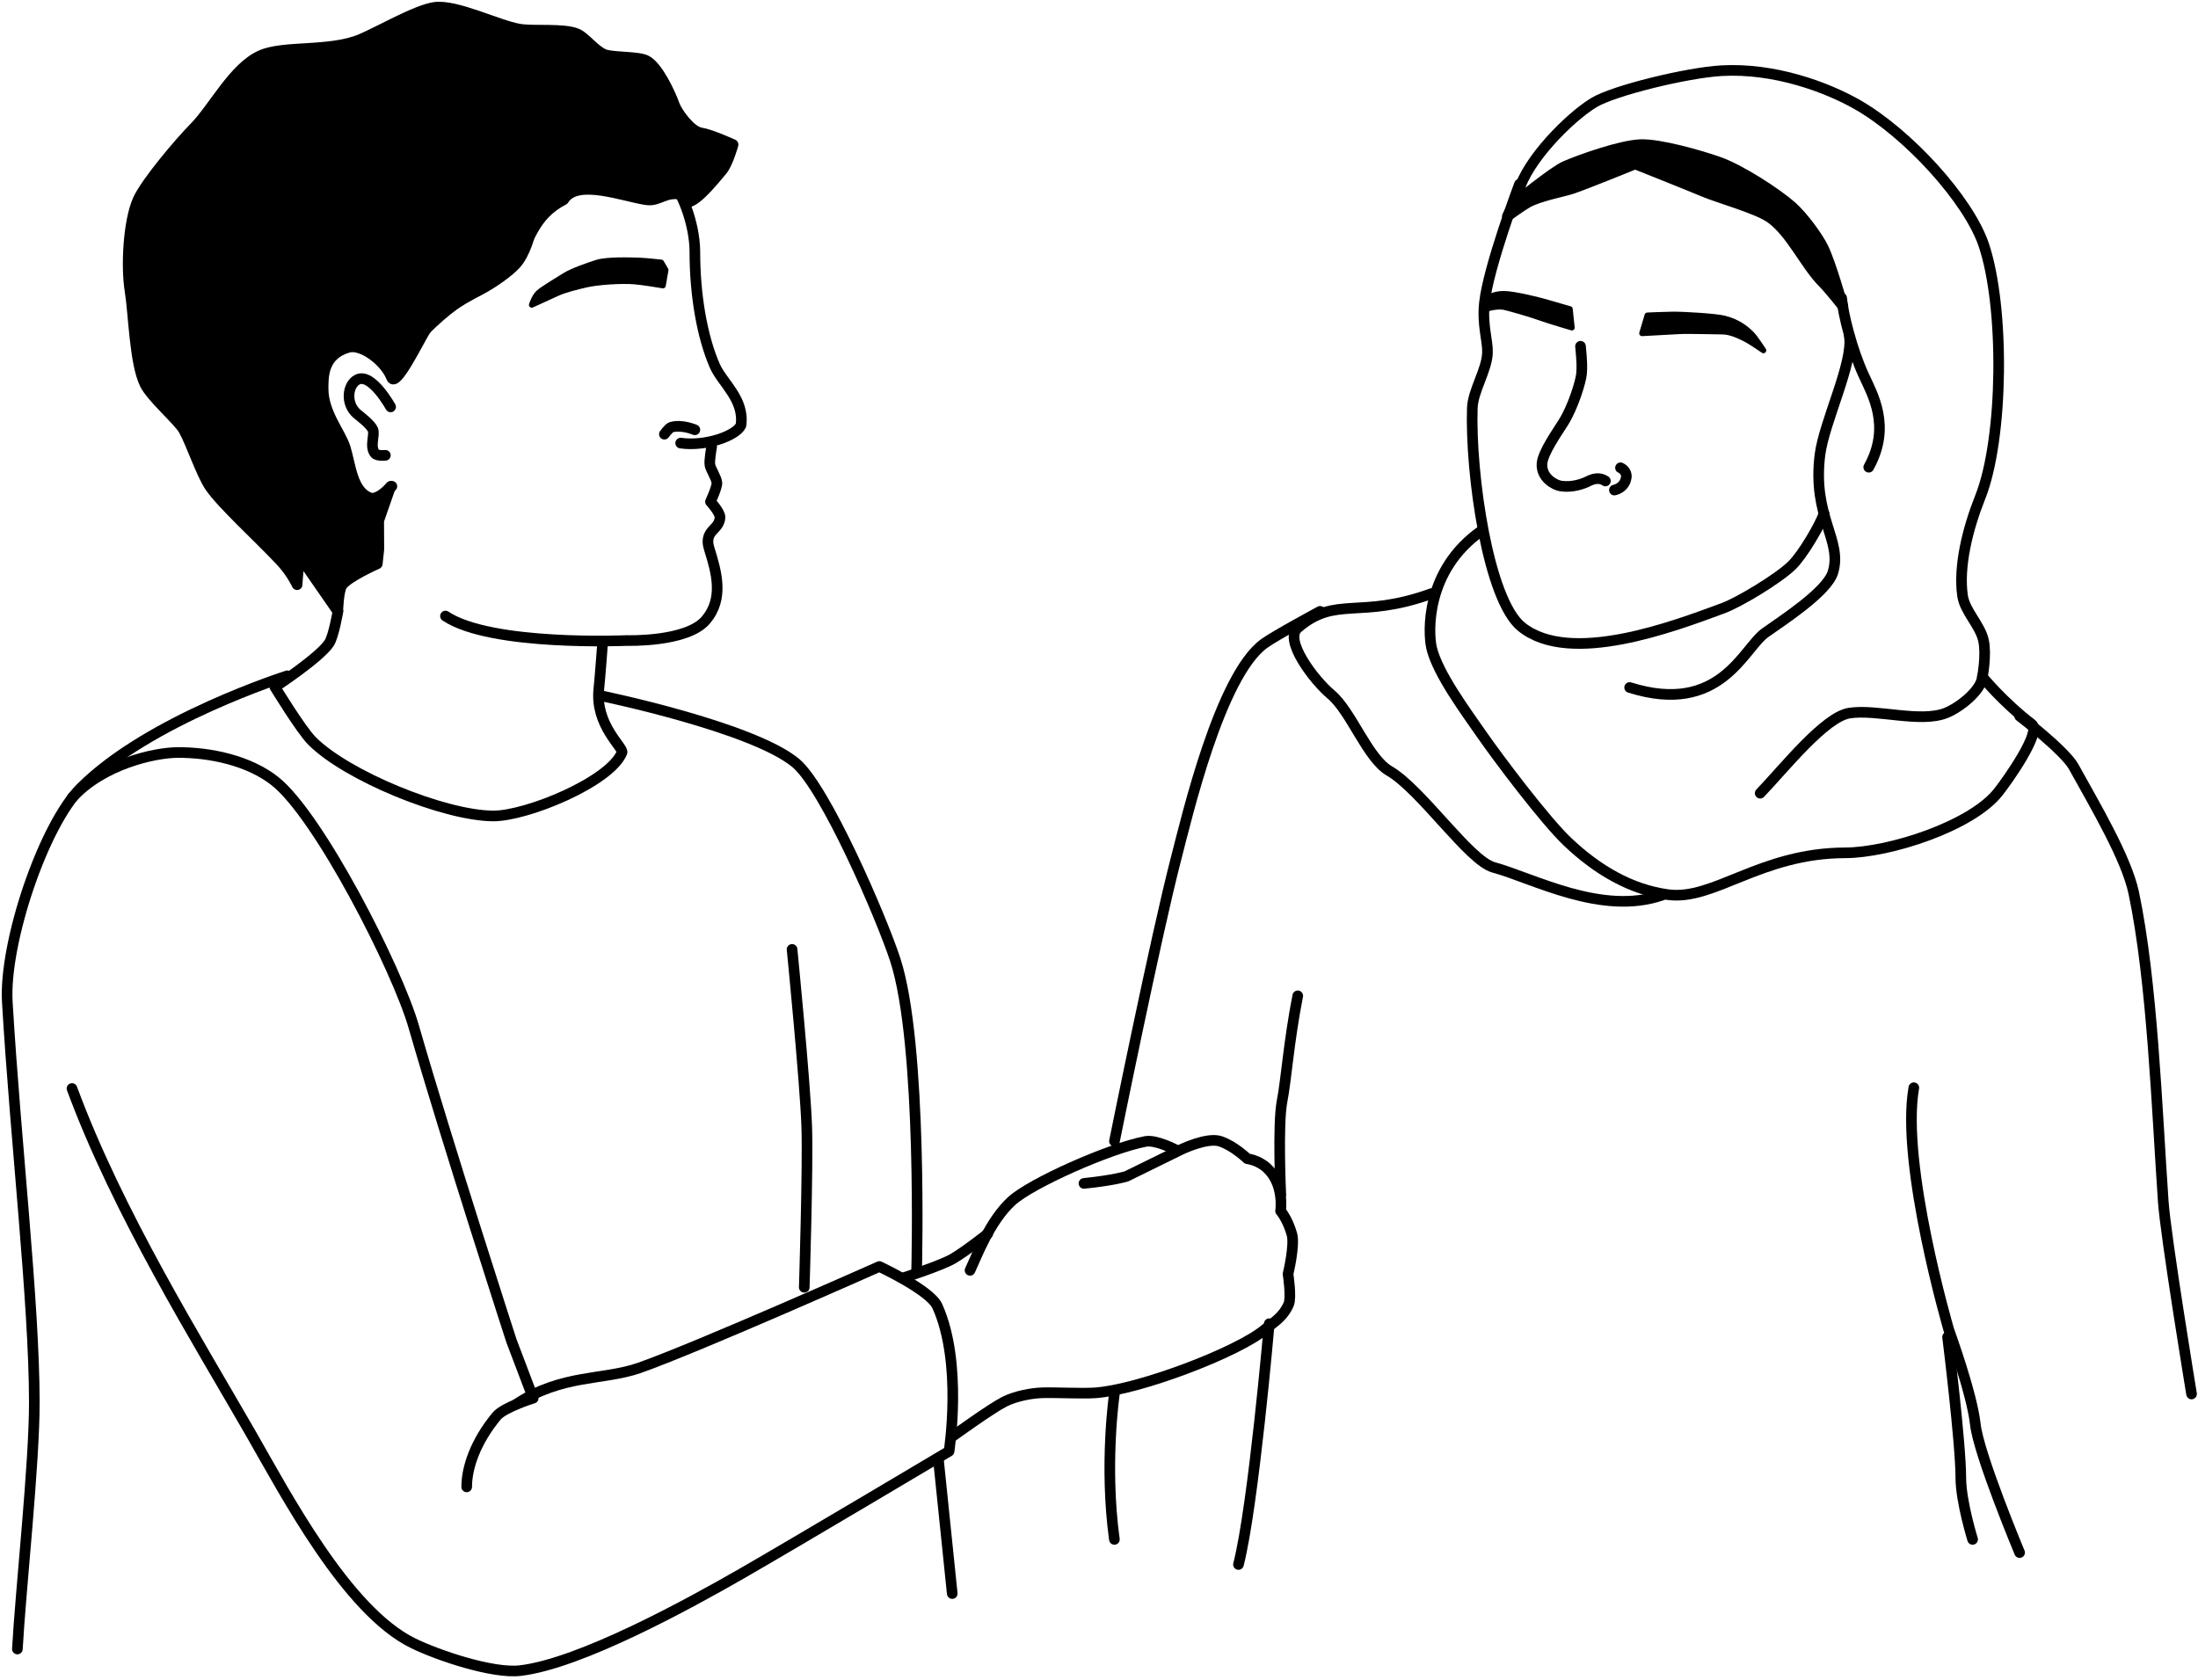 <svg width="310" height="237" viewBox="0 0 310 237" fill="none" xmlns="http://www.w3.org/2000/svg">
<path d="M179.011 186.712C179.011 186.712 176.791 212.382 174.671 220.672" stroke="black" stroke-width="1.5" stroke-miterlimit="10" stroke-linecap="round" stroke-linejoin="round"/>
<path d="M157.171 196.612C157.171 196.612 155.711 206.592 157.171 217.132" stroke="black" stroke-width="1.5" stroke-miterlimit="10" stroke-linecap="round" stroke-linejoin="round"/>
<path d="M274.681 188.592C274.681 188.592 276.541 203.492 276.551 208.492C276.561 211.802 278.211 217.132 278.211 217.132" stroke="black" stroke-width="1.5" stroke-miterlimit="10" stroke-linecap="round" stroke-linejoin="round"/>
<path d="M183.031 140.462C181.761 146.912 181.401 152.382 180.821 155.312C180.181 158.572 180.641 168.512 180.641 168.512" stroke="black" stroke-width="1.5" stroke-miterlimit="10" stroke-linecap="round" stroke-linejoin="round"/>
<path d="M132.371 206.052L134.301 224.772" stroke="black" stroke-width="1.5" stroke-miterlimit="10" stroke-linecap="round" stroke-linejoin="round"/>
<path d="M186.181 86.232C186.181 86.232 179.871 89.622 178.291 90.772C172.041 95.312 167.391 115.242 165.871 121.092C162.991 132.182 157.181 160.962 157.181 160.962" stroke="black" stroke-width="1.5" stroke-miterlimit="10" stroke-linecap="round" stroke-linejoin="round"/>
<path d="M165.861 162.202C165.861 162.202 163.071 160.712 161.551 161.002C156.451 161.972 145.441 166.882 142.691 169.392C139.581 172.232 137.721 177.252 136.811 179.182" stroke="black" stroke-width="1.5" stroke-miterlimit="10" stroke-linecap="round" stroke-linejoin="round"/>
<path d="M134.381 202.572C134.381 202.572 139.731 198.692 141.641 197.722C143.331 196.862 145.631 196.492 147.001 196.452C148.861 196.392 152.601 196.592 154.451 196.462C160.651 196.032 174.601 190.722 178.411 187.512C179.501 186.592 180.911 185.872 181.751 183.972C182.171 183.002 181.661 179.692 181.661 179.692C181.661 179.692 182.651 175.632 182.201 174.072C181.581 171.912 180.611 170.812 180.611 170.812C180.611 170.812 181.191 167.062 178.691 164.752C177.431 163.592 175.921 163.442 175.921 163.442C175.921 163.442 174.011 161.592 172.081 160.972C170.201 160.372 166.541 162.162 166.541 162.162L158.861 165.932C158.861 165.932 157.181 166.472 152.881 166.922" stroke="black" stroke-width="1.5" stroke-miterlimit="10" stroke-linecap="round" stroke-linejoin="round"/>
<path d="M279.591 95.472C279.431 97.392 276.401 99.792 274.461 100.562C270.831 102.002 264.691 99.982 260.831 100.582C257.351 101.122 251.631 108.352 248.251 111.882" stroke="black" stroke-width="1.5" stroke-miterlimit="10" stroke-linecap="round"/>
<path d="M201.911 83.722C191.731 87.412 188.391 83.942 183.021 88.572C181.031 90.282 185.301 95.922 187.721 97.952C190.581 100.352 192.871 106.962 195.951 108.742C200.461 111.362 207.221 121.412 210.651 122.342C216.211 123.852 225.911 129.222 234.441 126.252" stroke="black" stroke-width="1.5" stroke-miterlimit="10" stroke-linecap="round" stroke-linejoin="round"/>
<path d="M214.301 25.982C214.301 25.982 209.921 37.582 209.361 42.722C209.021 45.852 209.841 47.992 209.791 49.742C209.711 52.212 207.731 55.102 207.651 57.572C207.351 66.822 209.871 84.622 214.601 88.422C221.451 93.932 236.131 88.332 243.031 85.782C245.251 84.962 250.751 81.662 252.711 79.762C254.261 78.262 256.661 74.132 257.261 72.442" stroke="black" stroke-width="1.5" stroke-miterlimit="10" stroke-linecap="round" stroke-linejoin="round"/>
<path d="M284.851 101.012C284.851 101.012 291.211 105.872 292.471 108.162C295.591 113.792 299.931 121.132 300.941 125.962C303.571 138.482 304.211 156.712 305.101 169.482C305.441 174.442 309.091 196.622 309.091 196.622" stroke="black" stroke-width="1.5" stroke-miterlimit="10" stroke-linecap="round" stroke-linejoin="round"/>
<path d="M212.601 30.492C212.601 30.492 214.721 28.962 215.491 28.542C217.161 27.632 220.511 27.012 221.771 26.592C223.901 25.862 230.621 23.122 230.621 23.122C230.621 23.122 238.531 26.272 240.271 27.012C242.411 27.922 247.801 29.392 249.701 30.732C252.631 32.802 254.601 37.352 257.131 39.892C257.991 40.752 259.911 43.172 259.911 43.172C259.911 43.172 258.211 37.162 257.151 34.982C256.411 33.452 254.321 30.562 252.681 29.112C250.631 27.302 245.411 23.872 242.231 22.792C239.681 21.922 234.161 20.312 231.381 20.402C228.621 20.492 222.971 22.492 220.771 23.442C219.061 24.182 213.501 28.742 213.501 28.742L212.601 30.492Z" fill="black" stroke="black" stroke-width="1.5" stroke-miterlimit="10" stroke-linecap="round" stroke-linejoin="round"/>
<path d="M214.211 26.932C215.371 22.622 221.291 16.612 224.781 14.482C227.621 12.752 237.991 10.242 242.781 9.972C250.251 9.542 257.611 12.292 261.881 14.712C269.101 18.812 277.641 28.202 279.781 34.532C282.751 43.322 282.581 61.842 279.291 70.112C277.511 74.582 276.201 79.872 276.791 84.022C277.101 86.222 279.291 88.182 279.751 90.352C280.191 92.402 279.591 95.472 279.591 95.472C279.591 95.472 282.441 98.992 286.561 102.152C287.961 103.232 283.221 109.972 281.811 111.752C277.991 116.552 266.451 120.272 260.241 120.292C248.241 120.322 241.751 127.062 235.251 126.192C230.071 125.492 225.341 122.772 221.081 118.732C217.891 115.702 211.321 106.982 208.911 103.502C206.901 100.582 202.721 95.002 201.891 91.322C201.431 89.262 200.981 80.432 208.981 74.842" stroke="black" stroke-width="1.5" stroke-miterlimit="10" stroke-linecap="round" stroke-linejoin="round"/>
<path d="M260.821 47.392C261.451 51.122 257.261 59.522 256.681 64.152C255.581 72.932 259.891 76.202 258.511 80.732C257.681 83.462 251.441 87.492 248.971 89.242C245.871 91.442 242.651 101.002 229.841 96.972" stroke="black" stroke-width="1.5" stroke-miterlimit="10" stroke-linecap="round" stroke-linejoin="round"/>
<path d="M259.741 42.032C259.951 44.412 261.221 49.362 262.831 52.882C264.091 55.642 266.761 60.132 263.561 65.902" stroke="black" stroke-width="1.5" stroke-miterlimit="10" stroke-linecap="round" stroke-linejoin="round"/>
<path d="M222.911 48.842C223.131 51.052 223.131 51.892 223.051 52.752C222.971 53.712 221.921 57.342 220.441 59.672C219.591 61.012 217.601 63.852 217.481 65.372C217.331 67.372 219.261 68.422 220.121 68.552C221.791 68.802 223.321 68.232 224.041 67.862C224.841 67.452 225.701 67.342 226.421 67.842" stroke="black" stroke-width="1.5" stroke-miterlimit="10" stroke-linecap="round" stroke-linejoin="round"/>
<path d="M228.551 65.982C229.221 66.282 229.411 66.882 229.371 67.292C229.261 68.302 228.511 68.942 227.691 69.122" stroke="black" stroke-width="1.5" stroke-miterlimit="10" stroke-linecap="round" stroke-linejoin="round"/>
<path d="M232.341 44.482C232.341 44.482 234.721 44.372 235.851 44.362C237.501 44.342 242.011 44.622 243.201 44.922C245.171 45.422 246.301 46.382 247.041 47.122C247.561 47.642 248.711 49.422 248.711 49.422C248.711 49.422 246.851 48.142 246.171 47.812C245.601 47.532 244.181 46.762 242.901 46.772C242.431 46.782 238.171 46.652 236.901 46.722C235.581 46.802 231.591 47.012 231.591 47.012L232.341 44.482Z" fill="black" stroke="black" stroke-width="0.8" stroke-miterlimit="10" stroke-linecap="round" stroke-linejoin="round"/>
<path d="M221.411 43.592C221.411 43.592 218.721 42.802 217.821 42.552C216.661 42.222 213.581 41.502 212.351 41.452C210.311 41.372 209.391 42.332 209.391 42.332L209.281 43.672C209.281 43.672 210.971 43.082 212.111 43.302C212.571 43.392 215.701 44.262 217.121 44.782C218.301 45.212 221.691 46.212 221.691 46.212L221.411 43.592Z" fill="black" stroke="black" stroke-width="0.8" stroke-miterlimit="10" stroke-linecap="round" stroke-linejoin="round"/>
<path d="M84.961 91.092C84.961 91.092 84.621 95.642 84.461 97.142C83.891 102.322 88.011 105.442 87.721 106.152C86.001 110.302 74.251 115.122 69.541 115.092C62.551 115.032 48.861 109.402 43.991 104.492C42.461 102.952 38.771 96.902 38.771 96.902C38.771 96.902 45.071 92.772 46.421 90.712C47.061 89.742 47.661 86.232 47.661 86.232" stroke="black" stroke-width="1.5" stroke-miterlimit="10" stroke-linecap="round" stroke-linejoin="round"/>
<path d="M96.5 27.5C96.5 30.768 101.151 24.832 101.821 24.052C102.671 23.052 103.391 20.392 103.391 20.392C103.391 20.392 100.241 18.952 98.841 18.742C97.431 18.532 95.521 15.932 95.101 14.762C94.511 13.112 92.761 9.372 91.151 8.542C90.011 7.952 86.481 8.132 85.271 7.692C83.931 7.192 82.521 5.262 81.421 4.782C79.541 3.962 75.281 4.452 73.271 4.112C70.221 3.602 64.341 0.612 61.281 1.042C58.711 1.402 53.341 4.502 50.951 5.512C46.501 7.402 40.021 6.352 36.741 7.842C32.901 9.592 30.151 15.222 27.341 18.062C25.411 20.012 20.601 25.672 19.471 28.172C18.111 31.202 17.781 37.552 18.331 40.962C18.871 44.302 18.981 51.142 20.431 54.152C21.351 56.062 25.181 59.322 25.911 60.642C27.041 62.682 28.371 66.792 29.601 68.622C31.211 71.022 36.431 75.772 39.541 79.072C41.121 80.762 41.901 82.472 41.901 82.472C41.901 82.472 42.031 80.582 42.091 80.102C42.141 79.772 42.521 78.832 42.521 78.832L47.641 86.222C47.641 86.222 47.721 83.342 48.231 82.572C49.001 81.392 53.211 79.522 53.211 79.522L53.431 77.482L53.411 73.442L55.101 68.592C55.101 68.592 53.011 70.972 52.161 70.742C49.781 70.102 48.081 62.972 47.451 61.752C45.681 58.282 44.401 54.112 45.571 50.582C46.051 49.152 48.591 48.812 50.001 48.742C51.651 48.652 55.711 52.582 55.711 52.582C55.711 52.582 58.761 47.752 59.981 46.532C65.861 40.652 69.761 40.172 72.451 36.972C74.921 34.032 75 30.5 79.5 28.172C81.35 25.142 87.811 27.672 91.151 28.172C93.041 28.462 93.81 26.82 96.5 27.5Z" fill="black" stroke="black" stroke-width="1.5" stroke-miterlimit="10" stroke-linecap="round" stroke-linejoin="round"/>
<path d="M93.501 40.272L93.879 38.084L93.258 37.02C93.258 37.02 91.281 36.797 90.398 36.756C88.925 36.692 85.593 36.596 84.18 37.045C83.033 37.412 80.654 38.227 79.61 38.903C78.879 39.369 76.496 40.78 75.921 41.331C75.335 41.904 75 43 75 43C75 43 77.787 41.732 78.593 41.356C79.677 40.856 81.461 40.429 82.612 40.16C84.294 39.759 87.653 39.554 89.484 39.703C90.415 39.757 93.501 40.272 93.501 40.272Z" fill="black" stroke="black" stroke-width="0.8" stroke-miterlimit="10" stroke-linecap="round" stroke-linejoin="round"/>
<path d="M55.091 57.392C55.091 57.392 52.431 52.572 50.431 53.532C49.001 54.222 48.671 56.962 50.381 58.392C50.981 58.892 52.291 59.882 52.591 60.602C52.901 61.372 52.091 62.982 52.891 63.962C53.201 64.342 54.351 64.222 54.351 64.222" stroke="black" stroke-width="1.5" stroke-miterlimit="10" stroke-linecap="round" stroke-linejoin="round"/>
<path d="M55.271 68.592C55.271 68.592 53.291 70.572 52.261 70.242C49.651 69.402 49.451 65.542 48.681 63.112C48.011 61.002 45.571 58.232 45.571 54.832C45.571 53.122 45.521 50.022 49.131 48.992C50.991 48.462 54.311 50.892 55.221 53.252C55.811 54.772 59.071 48.042 59.981 46.602C61.401 44.342 65.041 42.262 67.591 40.942C69.491 39.962 71.841 38.282 72.781 37.212C75.311 34.322 75.561 27.532 76.931 24.402C77.991 21.992 83.791 19.002 86.571 18.752C88.391 18.592 94.491 21.072 94.491 21.072" stroke="black" stroke-width="1.5" stroke-miterlimit="10" stroke-linecap="round" stroke-linejoin="round"/>
<path d="M100.371 63.026C100.371 63.026 100.004 64.976 100.131 65.608C100.261 66.269 101.044 67.383 101.109 68.1C101.162 68.698 100.203 70.762 100.203 70.762C100.203 70.762 101.573 72.265 101.546 72.96C101.507 74.098 100.613 74.54 100.165 75.253C99.665 76.051 99.859 76.867 100.055 77.492C101.072 80.754 102.116 84.453 99.536 87.477C96.856 90.609 88.43 90.345 88.43 90.345C88.43 90.345 69.248 91.204 62.828 86.893" stroke="black" stroke-width="1.5" stroke-miterlimit="10" stroke-linecap="round" stroke-linejoin="round"/>
<path d="M98.001 60.622C98.001 60.622 96.141 59.822 94.671 60.262C94.341 60.362 93.701 61.242 93.701 61.242" stroke="black" stroke-width="1.5" stroke-miterlimit="10" stroke-linecap="round" stroke-linejoin="round"/>
<path d="M94.5 25.5C96 26.5 98.001 31.469 98.001 35.532C98.001 41.5 99 47.5 100.841 51.662C101.875 54 105.049 56.368 104.5 60C103.79 61.49 99.5 63 96 62.5" stroke="black" stroke-width="1.5" stroke-miterlimit="10" stroke-linecap="round" stroke-linejoin="round"/>
<path d="M84.791 98.142C84.791 98.142 106.051 102.522 112.211 107.602C116.381 111.052 124.301 129.362 126.261 135.362C130.131 147.192 129.281 179.062 129.281 179.062" stroke="black" stroke-width="1.5" stroke-miterlimit="10" stroke-linecap="round" stroke-linejoin="round"/>
<path d="M40.531 95.322C40.531 95.322 21.031 101.492 11.401 111.132C6.131 116.402 0.531 132.972 1.031 141.352C2.211 161.232 4.821 183.582 4.841 197.712C4.861 206.452 2.921 224.092 2.451 232.592" stroke="black" stroke-width="1.5" stroke-miterlimit="10" stroke-linecap="round" stroke-linejoin="round"/>
<path d="M10.151 153.532C16.641 171.102 27.811 189.022 35.381 202.202C40.271 210.712 48.861 227.152 58.231 231.762C61.731 233.482 69.471 236.092 73.351 235.642C81.831 234.662 97.211 226.202 104.611 221.952C111.971 217.722 133.851 204.702 133.851 204.702C133.851 204.702 135.811 192.212 132.191 184.222C131.171 181.972 124.021 178.642 124.021 178.642C124.021 178.642 98.191 190.132 90.171 192.942C85.111 194.712 79.221 193.812 72.831 198.052" stroke="black" stroke-width="1.5" stroke-miterlimit="10" stroke-linecap="round" stroke-linejoin="round"/>
<path d="M10.151 112.552C14.471 107.762 21.811 106.172 24.981 106.142C29.631 106.102 35.121 107.282 38.771 110.172C44.961 115.052 56.001 136.632 58.361 144.842C63.161 161.482 72.131 189.122 72.131 189.122L75.201 197.212C75.201 197.212 71.071 198.492 70.031 199.752C67.051 203.352 65.821 207.012 65.821 209.722" stroke="black" stroke-width="1.5" stroke-miterlimit="10" stroke-linecap="round" stroke-linejoin="round"/>
<path d="M111.711 133.912C111.711 133.912 113.571 152.672 113.781 158.952C113.971 164.602 113.431 181.572 113.431 181.572" stroke="black" stroke-width="1.5" stroke-miterlimit="10" stroke-linecap="round" stroke-linejoin="round"/>
<path d="M127.371 180.252C127.371 180.252 132.761 178.502 134.381 177.552C136.251 176.462 139.301 174.032 139.301 174.032" stroke="black" stroke-width="1.5" stroke-miterlimit="10" stroke-linecap="round" stroke-linejoin="round"/>
<path d="M269.921 153.422C268.011 164.222 274.861 187.592 274.861 187.592C274.861 187.592 278.131 196.562 278.591 200.872C279.061 205.182 284.841 218.992 284.841 218.992" stroke="black" stroke-width="1.5" stroke-miterlimit="10" stroke-linecap="round" stroke-linejoin="round"/>
</svg>
